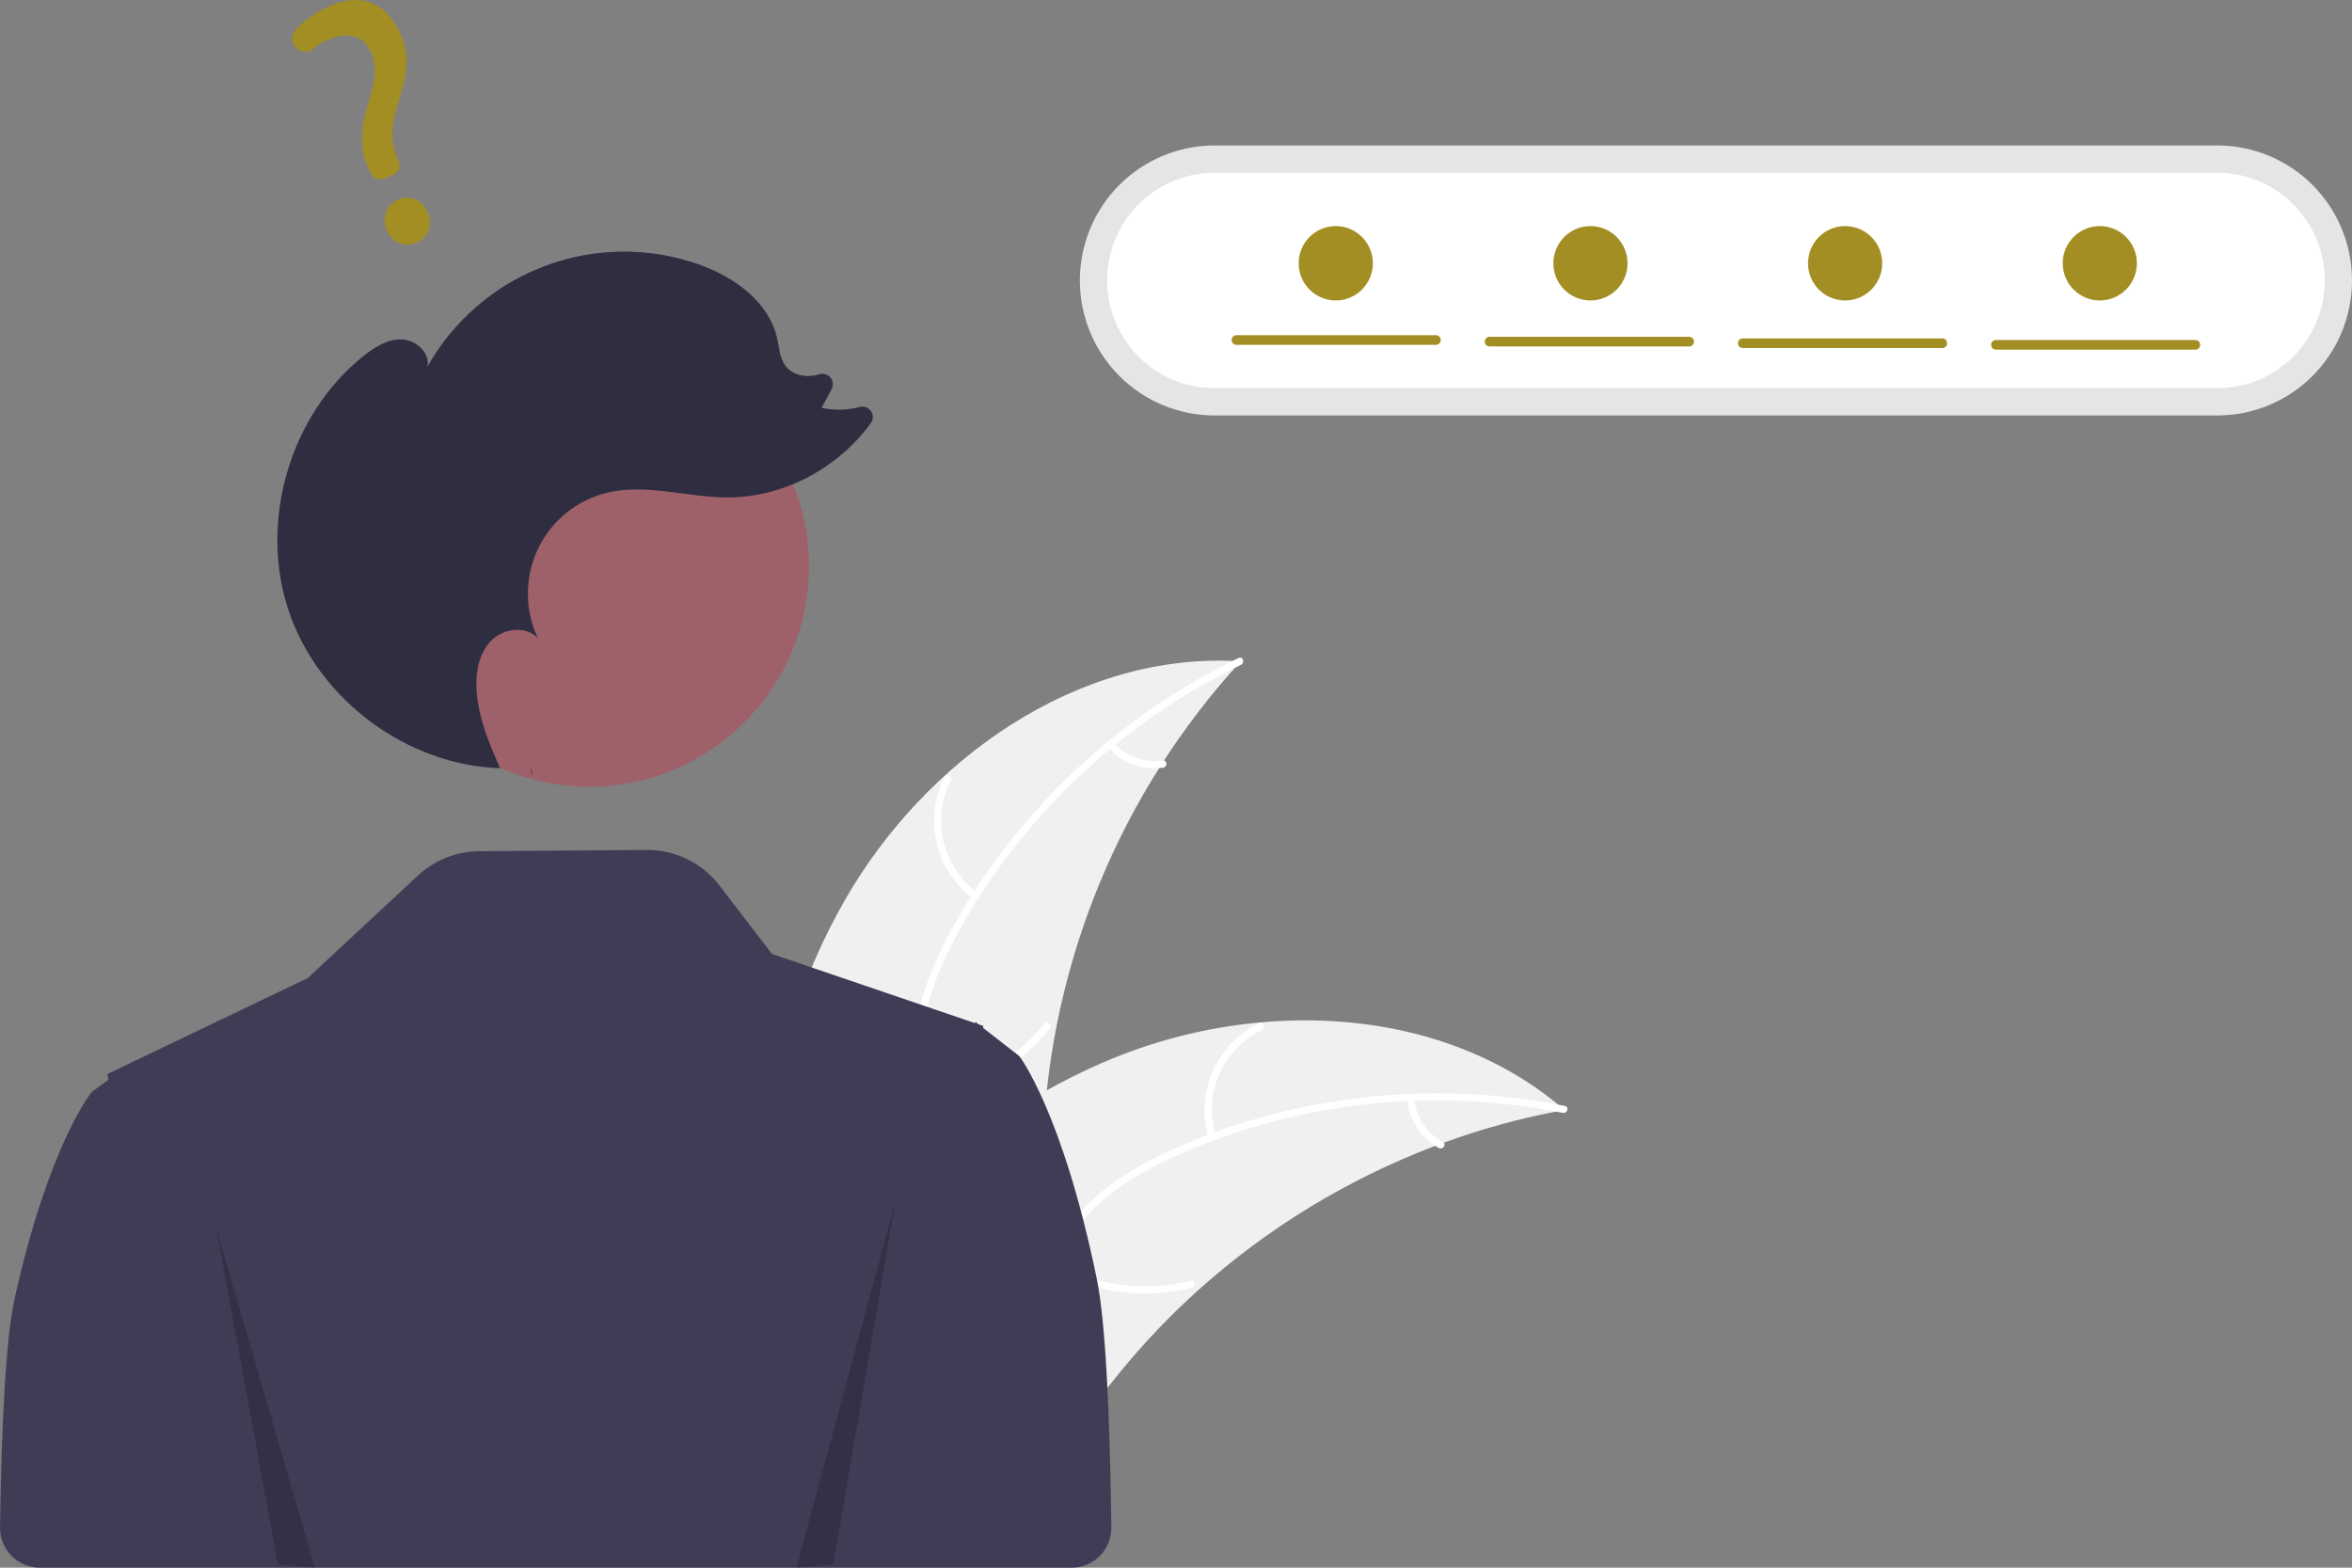 <svg width="279" height="186" viewBox="0 0 279 186" fill="none" xmlns="http://www.w3.org/2000/svg">
<rect x="0" y="0" width="279" height="186" fill="#808080" stroke="none"/>
<g clip-path="url(#clip0_65_2)">
<path d="M100.077 107.045C109.639 90.172 127.877 77.217 147.184 78.465C132.943 94.001 124.638 114.089 123.74 135.176C123.423 143.309 123.915 152.389 118.531 158.479C115.182 162.268 110.062 164.104 105.028 164.489C99.993 164.874 94.96 163.961 89.993 163.053L88.788 163.424C88.33 144.021 90.516 123.917 100.077 107.045Z" fill="#F0F0F0"/>
<path d="M147.213 78.871C132.936 85.766 120.762 97.281 113.289 111.324C111.673 114.36 110.297 117.581 109.697 120.987C109.097 124.394 109.516 127.638 110.676 130.874C111.737 133.832 113.163 136.735 113.488 139.9C113.831 143.237 112.607 146.357 110.404 148.833C107.709 151.862 104.089 153.74 100.486 155.452C96.485 157.354 92.299 159.265 89.465 162.813C89.122 163.243 88.477 162.684 88.82 162.254C93.75 156.081 102.19 154.92 108.042 149.947C110.773 147.626 112.823 144.466 112.693 140.763C112.58 137.525 111.112 134.53 110.012 131.544C108.858 128.408 108.282 125.255 108.696 121.913C109.12 118.493 110.373 115.211 111.904 112.147C115.357 105.236 120.083 98.892 125.497 93.407C131.719 87.103 138.97 81.913 146.937 78.061C147.43 77.823 147.703 78.634 147.213 78.871Z" fill="white"/>
<path d="M115.478 106.631C113.289 105.025 111.74 102.692 111.108 100.047C110.477 97.402 110.802 94.617 112.028 92.191C112.278 91.701 113.049 92.067 112.799 92.558C111.653 94.815 111.35 97.409 111.943 99.871C112.537 102.333 113.988 104.501 116.035 105.983C116.479 106.306 115.92 106.952 115.478 106.631Z" fill="white"/>
<path d="M109.942 129.445C115.426 128.641 120.407 125.793 123.891 121.468C124.236 121.04 124.881 121.599 124.537 122.027C120.903 126.52 115.713 129.474 110.004 130.298C109.46 130.376 109.4 129.522 109.942 129.445Z" fill="white"/>
<path d="M132.14 88.156C132.858 88.954 133.762 89.561 134.772 89.921C135.781 90.283 136.864 90.386 137.923 90.224C138.466 90.139 138.525 90.992 137.986 91.077C136.815 91.251 135.619 91.135 134.503 90.739C133.386 90.342 132.384 89.678 131.583 88.803C131.501 88.727 131.45 88.622 131.442 88.51C131.434 88.398 131.468 88.287 131.539 88.2C131.613 88.114 131.718 88.062 131.83 88.054C131.943 88.045 132.054 88.082 132.14 88.156Z" fill="white"/>
<path d="M185.599 131.692C185.262 131.754 184.924 131.817 184.584 131.886C180.05 132.754 175.595 133.99 171.26 135.581C170.923 135.699 170.584 135.823 170.251 135.95C159.85 139.896 150.27 145.744 141.997 153.198C138.708 156.168 135.649 159.383 132.846 162.818C128.976 167.562 125.155 173.014 120.098 176.107C119.573 176.436 119.03 176.732 118.469 176.993L89.333 164.869C89.281 164.809 89.225 164.754 89.172 164.693L87.987 164.263C88.119 164.075 88.26 163.884 88.393 163.697C88.469 163.588 88.552 163.481 88.628 163.372C88.681 163.301 88.734 163.229 88.778 163.161C88.795 163.137 88.813 163.113 88.828 163.096C88.871 163.028 88.919 162.97 88.96 162.909C89.746 161.837 90.541 160.769 91.344 159.704C91.347 159.697 91.347 159.697 91.357 159.693C97.501 151.597 104.374 143.945 112.186 137.582C112.421 137.39 112.659 137.192 112.907 137.006C116.444 134.158 120.208 131.604 124.159 129.371C126.327 128.155 128.555 127.05 130.834 126.06C136.728 123.513 142.985 121.912 149.375 121.316C162.114 120.13 175.089 123.043 184.859 131.071C185.109 131.276 185.352 131.479 185.599 131.692Z" fill="#F0F0F0"/>
<path d="M185.38 132.035C169.843 128.917 153.212 130.759 138.816 137.458C135.704 138.906 132.672 140.647 130.149 143.004C127.625 145.362 126.013 148.205 124.997 151.489C124.068 154.492 123.465 157.671 121.825 160.395C120.096 163.266 117.246 165.018 114.001 165.665C110.031 166.456 106.014 165.768 102.109 164.959C97.774 164.061 93.284 163.059 88.892 164.181C88.36 164.317 88.181 163.48 88.712 163.345C96.354 161.393 103.789 165.563 111.447 165.127C115.02 164.923 118.554 163.638 120.673 160.604C122.526 157.95 123.151 154.672 124.065 151.623C125.025 148.423 126.457 145.558 128.794 143.138C131.185 140.664 134.155 138.8 137.217 137.279C144.122 133.846 151.703 131.635 159.317 130.526C168.069 129.25 176.973 129.486 185.646 131.222C186.183 131.33 185.914 132.142 185.38 132.035Z" fill="white"/>
<path d="M143.381 135.033C142.597 132.429 142.761 129.63 143.844 127.137C144.927 124.643 146.858 122.617 149.293 121.42C149.786 121.179 150.182 121.937 149.688 122.178C147.419 123.289 145.62 125.176 144.616 127.5C143.612 129.825 143.47 132.432 144.214 134.852C144.375 135.378 143.541 135.556 143.381 135.033Z" fill="white"/>
<path d="M125.268 149.905C130.13 152.575 135.816 153.31 141.193 151.961C141.726 151.827 141.905 152.663 141.373 152.797C135.775 154.19 129.859 153.414 124.806 150.624C124.325 150.357 124.789 149.64 125.268 149.905Z" fill="white"/>
<path d="M167.773 130.345C167.867 131.416 168.225 132.446 168.814 133.344C169.404 134.242 170.206 134.979 171.15 135.489C171.634 135.749 171.169 136.466 170.687 136.208C169.648 135.64 168.762 134.825 168.109 133.834C167.456 132.844 167.054 131.708 166.94 130.525C166.92 130.415 166.942 130.301 167.003 130.206C167.064 130.112 167.158 130.044 167.267 130.017C167.377 129.994 167.492 130.015 167.587 130.076C167.682 130.138 167.749 130.234 167.773 130.345Z" fill="white"/>
<path d="M130.097 151.693C126.017 131.901 120.916 125.302 120.916 125.302L118.968 123.786L116.624 121.961L116.636 121.726L116.08 121.536L115.949 121.435L115.735 121.27L115.701 121.307L115.628 121.382L105.025 117.767L91.572 113.183L85.343 105.06C84.328 103.737 83.022 102.668 81.527 101.937C80.031 101.205 78.388 100.831 76.724 100.843L56.829 100.991C54.139 101.011 51.554 102.039 49.582 103.874L36.505 116.042L16.13 125.804L16.096 125.769L15.882 125.923L12.733 127.433L12.863 128.111L10.915 129.521C10.915 129.521 5.814 135.661 1.734 154.077C0.696 158.763 0.185 168.815 0.001 181.202C-0.009 181.828 0.106 182.451 0.339 183.032C0.571 183.614 0.917 184.143 1.355 184.59C1.794 185.036 2.316 185.391 2.892 185.633C3.469 185.875 4.087 186 4.712 186H113.541L127.124 186C127.749 186 128.366 185.875 128.942 185.633C129.518 185.391 130.04 185.037 130.479 184.591C130.917 184.145 131.263 183.617 131.495 183.036C131.728 182.455 131.844 181.833 131.835 181.207C131.655 167.728 131.145 156.774 130.097 151.693Z" fill="#3F3D56"/>
<path d="M144.06 17.26C139.826 17.26 135.766 18.947 132.772 21.951C129.778 24.954 128.096 29.028 128.096 33.275C128.096 37.523 129.778 41.596 132.772 44.599C135.766 47.603 139.826 49.29 144.06 49.29H263.035C267.269 49.29 271.33 47.603 274.324 44.599C277.318 41.596 279 37.523 279 33.275C279 29.028 277.318 24.954 274.324 21.951C271.33 18.947 267.269 17.26 263.035 17.26H144.06Z" fill="#E5E5E5"/>
<path d="M144.06 20.501C140.683 20.501 137.444 21.847 135.056 24.243C132.668 26.638 131.327 29.887 131.327 33.275C131.327 36.663 132.668 39.912 135.056 42.308C137.444 44.703 140.683 46.049 144.06 46.049H263.035C266.413 46.049 269.651 44.703 272.039 42.308C274.427 39.912 275.769 36.663 275.769 33.275C275.769 29.887 274.427 26.638 272.039 24.243C269.651 21.847 266.413 20.501 263.035 20.501H144.06Z" fill="white"/>
<path d="M69.901 93.345C84.295 93.345 95.965 81.639 95.965 67.199C95.965 52.759 84.295 41.053 69.901 41.053C55.506 41.053 43.837 52.759 43.837 67.199C43.837 81.639 55.506 93.345 69.901 93.345Z" fill="#9E616A"/>
<path d="M63.233 92.065C63.122 91.819 63.011 91.572 62.9 91.325C62.943 91.326 62.985 91.332 63.028 91.333L63.233 92.065Z" fill="#2F2E41"/>
<path d="M43.112 42.242C44.431 41.188 45.971 40.217 47.657 40.272C49.342 40.326 51.051 41.853 50.702 43.508C53.798 38.009 58.725 33.78 64.619 31.563C70.514 29.346 76.998 29.282 82.934 31.383C87.123 32.866 91.231 35.832 92.194 40.182C92.441 41.299 92.493 42.523 93.189 43.43C94.065 44.573 95.742 44.832 97.122 44.43C97.136 44.426 97.15 44.422 97.164 44.417C97.397 44.338 97.649 44.33 97.886 44.395C98.124 44.46 98.337 44.595 98.497 44.783C98.657 44.971 98.758 45.203 98.785 45.449C98.813 45.694 98.766 45.943 98.652 46.161L97.466 48.379C98.96 48.713 100.513 48.68 101.991 48.282C102.237 48.218 102.497 48.231 102.734 48.32C102.972 48.409 103.177 48.57 103.32 48.781C103.463 48.991 103.538 49.241 103.534 49.495C103.53 49.75 103.448 49.997 103.298 50.203C99.39 55.586 92.861 59.062 86.198 59.021C81.462 58.992 76.677 57.355 72.069 58.447C70.286 58.87 68.62 59.687 67.193 60.84C65.766 61.993 64.614 63.452 63.823 65.109C63.031 66.766 62.619 68.581 62.618 70.418C62.616 72.256 63.025 74.071 63.814 75.73C62.398 74.176 59.661 74.544 58.213 76.067C56.764 77.591 56.389 79.864 56.535 81.964C56.759 85.176 58.013 88.202 59.335 91.147C48.248 90.797 37.762 82.995 34.232 72.443C30.687 61.846 34.402 49.213 43.112 42.242Z" fill="#2F2E41"/>
<path opacity="0.2" d="M25.653 145.717L32.964 185.617L37.35 186L25.653 145.717Z" fill="black"/>
<path opacity="0.2" d="M106.178 142.708L98.867 185.588L94.481 186L106.178 142.708Z" fill="black"/>
<path d="M49.347 28.814C47.946 29.401 46.483 28.758 45.87 27.285C45.247 25.788 45.829 24.27 47.253 23.673C48.677 23.077 50.114 23.722 50.746 25.242C51.37 26.739 50.794 28.208 49.347 28.814ZM46.662 20.728L45.548 21.195C45.27 21.311 44.958 21.317 44.675 21.213C44.393 21.109 44.159 20.902 44.021 20.633L43.966 20.525C42.767 18.356 42.629 15.719 43.56 12.693C44.422 9.978 44.78 8.068 44.06 6.338C43.227 4.338 41.45 3.712 39.183 4.62C38.303 4.988 38.024 4.982 37.332 5.671C37.181 5.822 37.002 5.942 36.804 6.022C36.607 6.103 36.395 6.143 36.182 6.139C35.976 6.137 35.772 6.093 35.583 6.01C35.394 5.927 35.224 5.806 35.083 5.656C34.81 5.366 34.657 4.983 34.656 4.585C34.654 4.186 34.802 3.802 35.072 3.509C36.235 2.288 37.638 1.321 39.191 0.671C44.062 -1.369 46.514 1.643 47.636 4.339C48.734 6.975 48.116 9.422 47.124 12.59C46.293 15.223 46.342 17.173 47.286 19.113C47.354 19.259 47.392 19.419 47.397 19.58C47.403 19.742 47.376 19.903 47.317 20.054C47.259 20.205 47.171 20.342 47.059 20.458C46.946 20.574 46.811 20.666 46.662 20.728Z" fill="#A38E23"/>
<path d="M170.34 40.913H146.669C146.594 40.914 146.519 40.899 146.449 40.871C146.38 40.842 146.317 40.8 146.263 40.747C146.21 40.694 146.167 40.631 146.139 40.561C146.11 40.491 146.095 40.417 146.095 40.341C146.095 40.266 146.11 40.191 146.139 40.121C146.167 40.052 146.21 39.989 146.263 39.935C146.317 39.882 146.38 39.84 146.449 39.812C146.519 39.783 146.594 39.769 146.669 39.769H170.34C170.491 39.77 170.635 39.831 170.741 39.938C170.847 40.045 170.907 40.19 170.907 40.341C170.907 40.492 170.847 40.637 170.741 40.744C170.635 40.852 170.491 40.912 170.34 40.913Z" fill="#A38E23"/>
<path d="M200.369 41.104H176.698C176.622 41.104 176.548 41.09 176.478 41.062C176.409 41.033 176.345 40.991 176.292 40.938C176.239 40.885 176.196 40.821 176.167 40.752C176.138 40.682 176.124 40.607 176.124 40.532C176.124 40.456 176.138 40.382 176.167 40.312C176.196 40.242 176.239 40.179 176.292 40.126C176.345 40.073 176.409 40.031 176.478 40.002C176.548 39.974 176.622 39.959 176.698 39.96H200.369C200.444 39.959 200.519 39.974 200.589 40.002C200.658 40.031 200.722 40.073 200.775 40.126C200.828 40.179 200.871 40.242 200.9 40.312C200.928 40.382 200.943 40.456 200.943 40.532C200.943 40.607 200.928 40.682 200.9 40.752C200.871 40.821 200.828 40.885 200.775 40.938C200.722 40.991 200.658 41.033 200.589 41.062C200.519 41.09 200.444 41.104 200.369 41.104Z" fill="#A38E23"/>
<path d="M230.398 41.294H206.726C206.576 41.294 206.432 41.233 206.326 41.126C206.22 41.019 206.16 40.874 206.16 40.723C206.16 40.572 206.22 40.427 206.326 40.319C206.432 40.212 206.576 40.152 206.726 40.151H230.398C230.473 40.15 230.548 40.164 230.617 40.193C230.687 40.221 230.75 40.264 230.804 40.317C230.857 40.37 230.899 40.433 230.928 40.503C230.957 40.572 230.972 40.647 230.972 40.723C230.972 40.798 230.957 40.873 230.928 40.942C230.899 41.012 230.857 41.075 230.804 41.128C230.75 41.182 230.687 41.224 230.617 41.252C230.548 41.281 230.473 41.295 230.398 41.294Z" fill="#A38E23"/>
<path d="M260.427 41.485H236.755C236.605 41.484 236.461 41.423 236.355 41.316C236.249 41.209 236.189 41.064 236.189 40.913C236.189 40.762 236.249 40.617 236.355 40.51C236.461 40.403 236.605 40.342 236.755 40.341H260.427C260.577 40.342 260.721 40.403 260.828 40.51C260.934 40.617 260.993 40.762 260.993 40.913C260.993 41.064 260.934 41.209 260.828 41.316C260.721 41.423 260.577 41.484 260.427 41.485Z" fill="#A38E23"/>
<path d="M158.453 35.649C160.882 35.649 162.852 33.673 162.852 31.236C162.852 28.799 160.882 26.823 158.453 26.823C156.023 26.823 154.053 28.799 154.053 31.236C154.053 33.673 156.023 35.649 158.453 35.649Z" fill="#A38E23"/>
<path d="M188.663 35.649C191.093 35.649 193.062 33.673 193.062 31.236C193.062 28.799 191.093 26.823 188.663 26.823C186.233 26.823 184.263 28.799 184.263 31.236C184.263 33.673 186.233 35.649 188.663 35.649Z" fill="#A38E23"/>
<path d="M218.873 35.649C221.303 35.649 223.272 33.673 223.272 31.236C223.272 28.799 221.303 26.823 218.873 26.823C216.443 26.823 214.473 28.799 214.473 31.236C214.473 33.673 216.443 35.649 218.873 35.649Z" fill="#A38E23"/>
<path d="M249.083 35.649C251.513 35.649 253.483 33.673 253.483 31.236C253.483 28.799 251.513 26.823 249.083 26.823C246.653 26.823 244.684 28.799 244.684 31.236C244.684 33.673 246.653 35.649 249.083 35.649Z" fill="#A38E23"/>
</g>
<defs>
<clipPath id="clip0_65_2">
<rect width="279" height="186" fill="white"/>
</clipPath>
</defs>
</svg>
